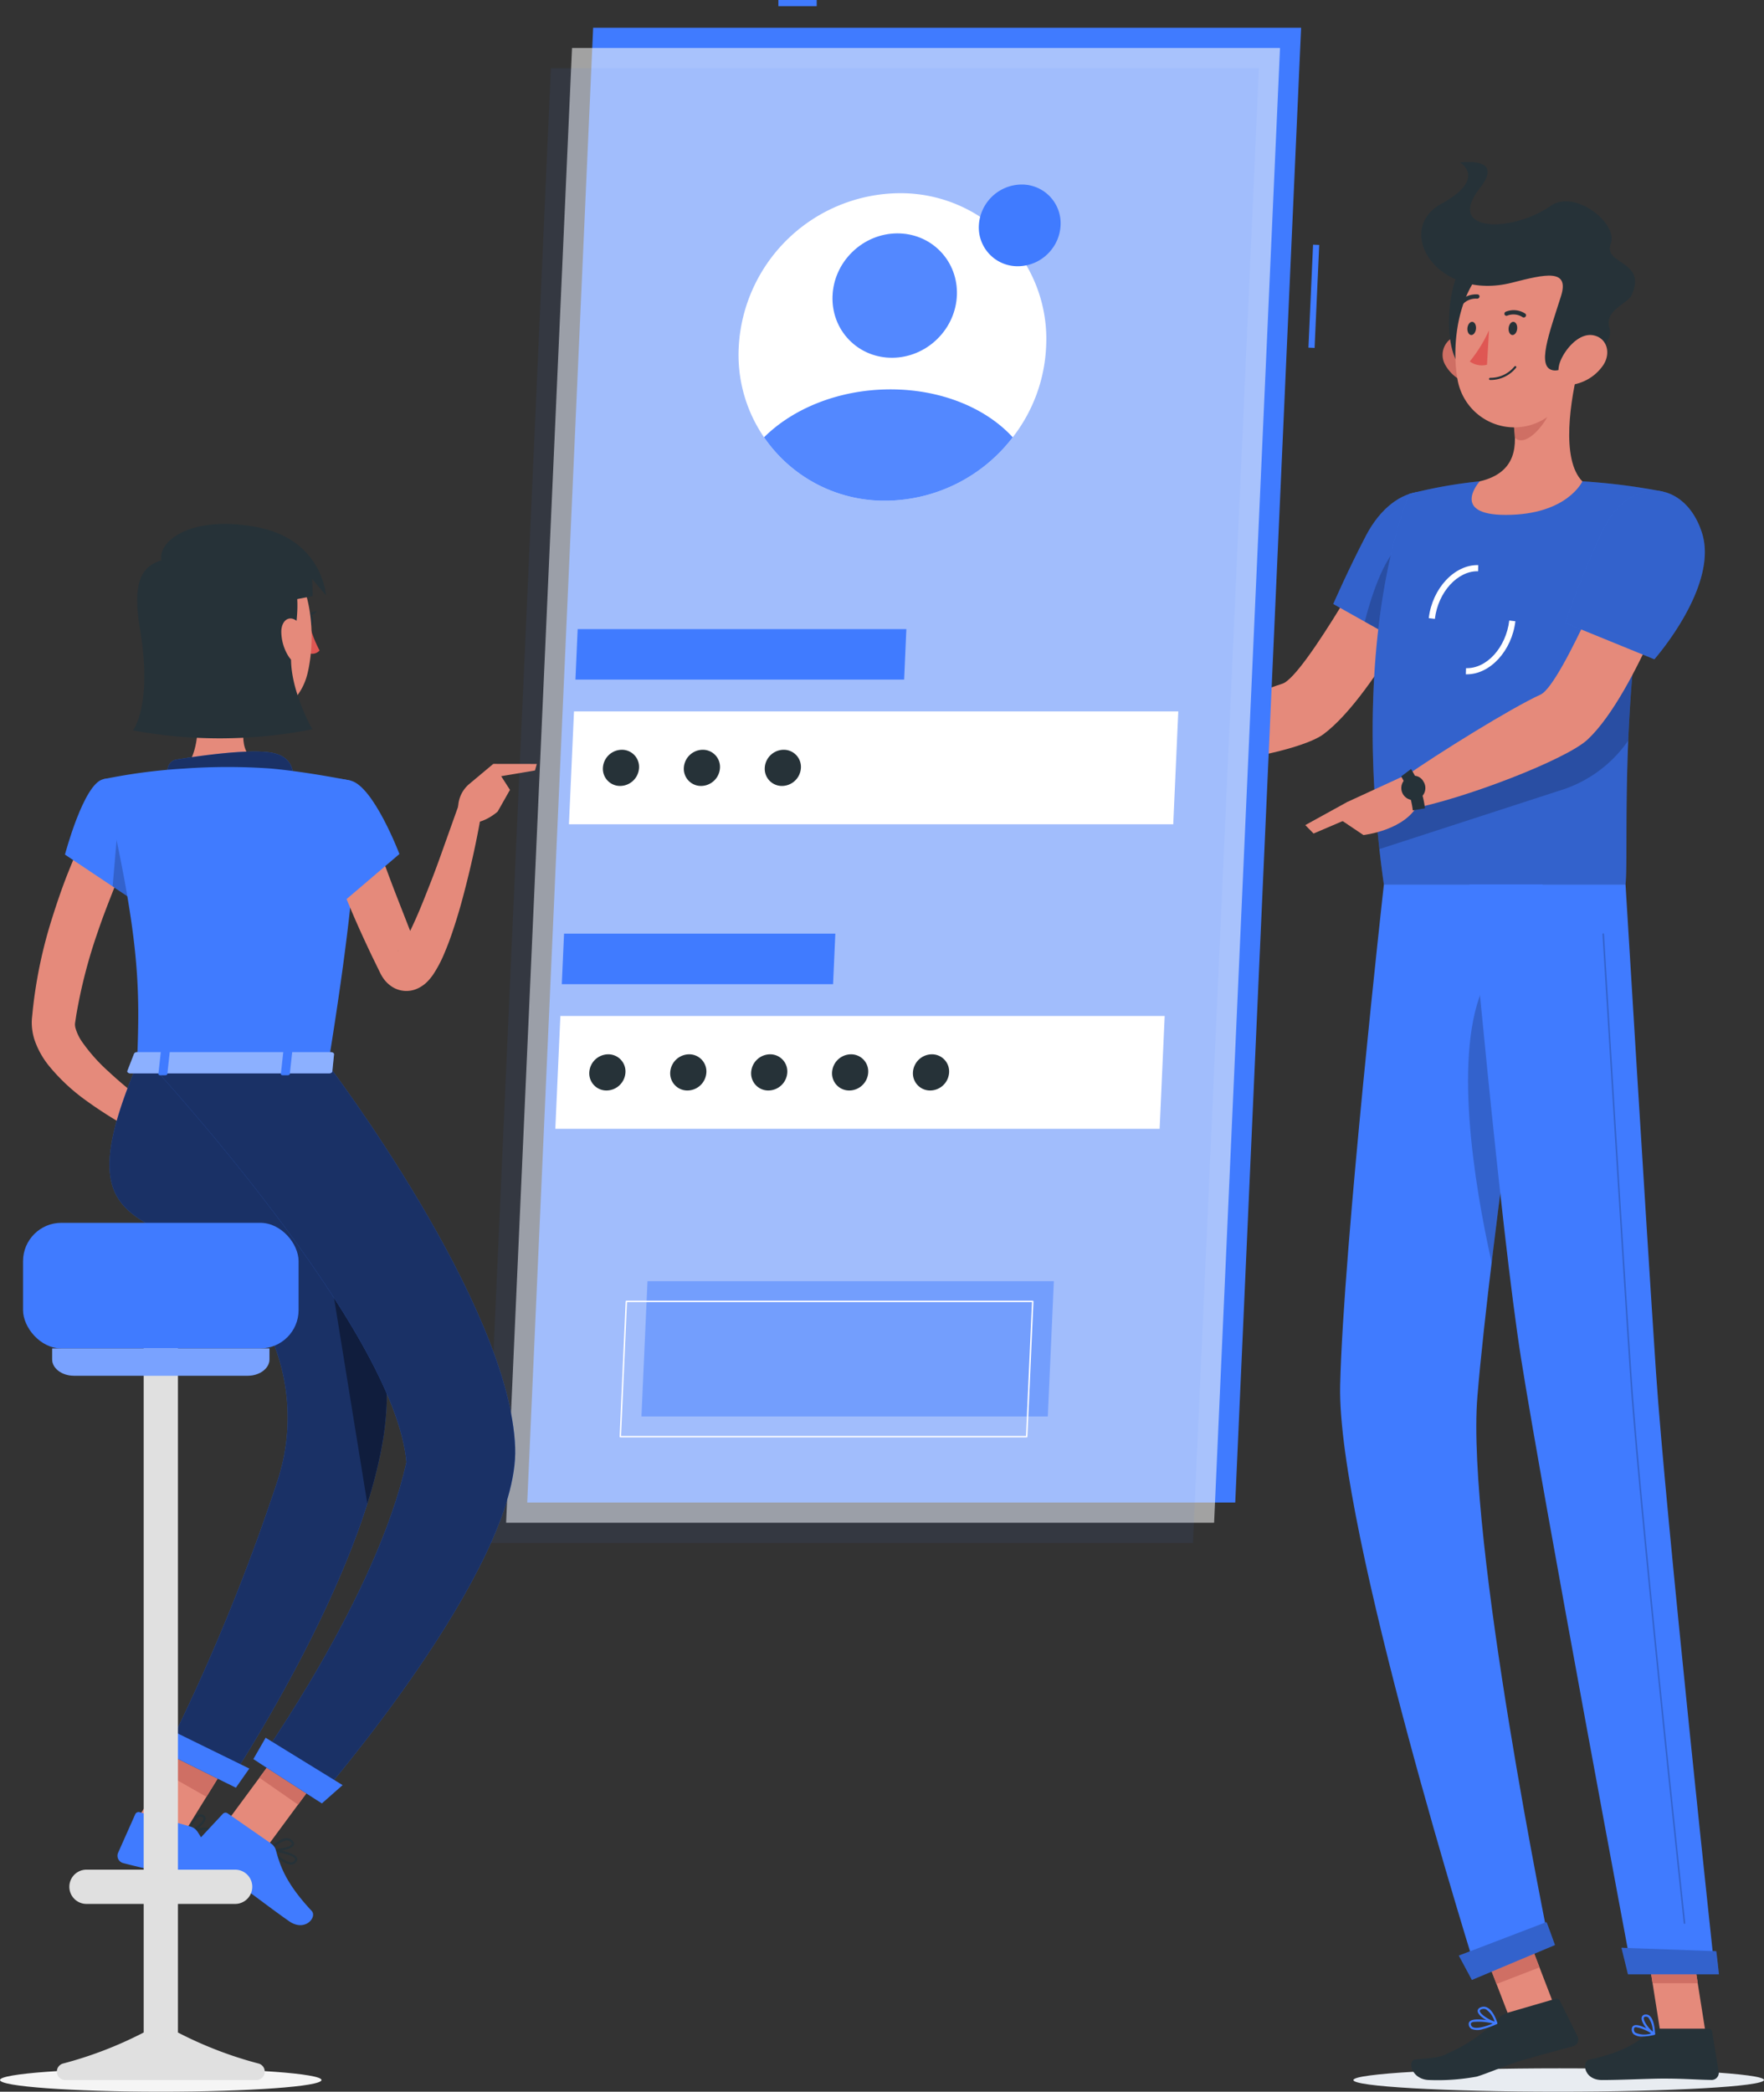 <svg xmlns="http://www.w3.org/2000/svg" width="238.364" height="282.565" viewBox="0 0 238.364 282.565">
  <rect x="0" y="0" width="238.364" height="282.565" fill="#333333" stroke="none"/>
  <defs>
    <style>
      .cls-1 {
        fill: #e58a7b;
      }

      .cls-10, .cls-11, .cls-2 {
        fill: #407bff;
      }

      .cls-3 {
        opacity: 0.2;
      }

      .cls-4 {
        fill: #e8ecf1;
      }

      .cls-16, .cls-4 {
        mix-blend-mode: multiply;
        isolation: isolate;
      }

      .cls-5 {
        fill: #263238;
      }

      .cls-6 {
        fill: #cf6f64;
      }

      .cls-12, .cls-15, .cls-18, .cls-7 {
        fill: #fff;
      }

      .cls-8 {
        fill: #df5753;
      }

      .cls-9 {
        fill: #fafafa;
        opacity: 0.56;
      }

      .cls-10 {
        opacity: 0.07;
      }

      .cls-11 {
        opacity: 0.47;
      }

      .cls-12 {
        opacity: 0.1;
      }

      .cls-13 {
        opacity: 0.6;
      }

      .cls-14, .cls-15 {
        opacity: 0.4;
      }

      .cls-16 {
        fill: #f5f5f5;
      }

      .cls-17 {
        fill: #e0e0e0;
      }

      .cls-18 {
        opacity: 0.3;
      }
    </style>
  </defs>
  <g id="Grupo_24" data-name="Grupo 24" transform="translate(-108.755 -70.57)">
    <g id="Character_2" data-name="Character 2" transform="translate(253.409 92.453)">
      <g id="Grupo_9" data-name="Grupo 9">
        <path id="Trazado_1" data-name="Trazado 1" class="cls-1" d="M339.634,162.671l-8.042-3.261s-10.613,19.355-13.652,20.331c-4.137,1.33-12.691,5.026-17.774,5.719-.685.8-1.815,3.327-1.707,4.248,6.82,2.274,21.8-.745,25.01-3.127C330.779,181.151,339.634,162.671,339.634,162.671Z" transform="translate(-289.306 -109.265)"/>
        <g id="Grupo_5" data-name="Grupo 5" transform="translate(35.505 44.525)">
          <path id="Trazado_2" data-name="Trazado 2" class="cls-2" d="M348.262,156.967c1.5,5.545-6.627,16.683-6.627,16.683l-10.671-5.986s1.99-4.578,4.425-9.242C339.322,150.893,346.554,150.639,348.262,156.967Z" transform="translate(-330.964 -152.479)"/>
          <path id="Trazado_3" data-name="Trazado 3" class="cls-3" d="M348.262,156.967c1.5,5.545-6.627,16.683-6.627,16.683l-10.671-5.986s1.99-4.578,4.425-9.242C339.322,150.893,346.554,150.639,348.262,156.967Z" transform="translate(-330.964 -152.479)"/>
        </g>
        <path id="Trazado_4" data-name="Trazado 4" class="cls-3" d="M336.212,171.694l4.191,2.35.733-12.864C338.7,163.054,336.978,168.695,336.212,171.694Z" transform="translate(-296.452 -109.6)"/>
        <g id="Grupo_6" data-name="Grupo 6" transform="translate(40.833 42.938)">
          <path id="Trazado_5" data-name="Trazado 5" class="cls-2" d="M342.5,152.42s-8.285,18.434-3.455,52.762H371.7c.519-5.012-1.2-29.462,5.022-53.077a83.231,83.231,0,0,0-10.849-1.38,120.025,120.025,0,0,0-13.879,0A63.326,63.326,0,0,0,342.5,152.42Z" transform="translate(-337.536 -150.522)"/>
          <path id="Trazado_6" data-name="Trazado 6" class="cls-3" d="M342.5,152.42s-8.285,18.434-3.455,52.762H371.7c.519-5.012-1.2-29.462,5.022-53.077a83.231,83.231,0,0,0-10.849-1.38,120.025,120.025,0,0,0-13.879,0A63.326,63.326,0,0,0,342.5,152.42Z" transform="translate(-337.536 -150.522)"/>
        </g>
        <path id="Trazado_7" data-name="Trazado 7" class="cls-4" d="M334.323,416.774c-.051.871,12.328,1.576,27.649,1.576s27.782-.705,27.833-1.576-12.328-1.577-27.649-1.577S334.374,415.9,334.323,416.774Z" transform="translate(-296.095 -157.67)"/>
        <rect id="Rectángulo_3" data-name="Rectángulo 3" class="cls-1" width="6.227" height="13.859" transform="translate(54.995 239.459) rotate(-21.073)"/>
        <path id="Trazado_8" data-name="Trazado 8" class="cls-1" d="M391.1,406.155H385l-2.239-14.136h6.1Z" transform="translate(-305.261 -153.284)"/>
        <path id="Trazado_9" data-name="Trazado 9" class="cls-5" d="M382.748,408.582h6.858a.5.5,0,0,1,.5.417l.887,5.426a.958.958,0,0,1-.957,1.086c-2.392-.041-3.547-.182-6.563-.182-1.855,0-5.689.193-8.251.193-2.506,0-2.748-2.534-1.686-2.763,4.764-1.029,6.619-2.448,8.2-3.8A1.564,1.564,0,0,1,382.748,408.582Z" transform="translate(-303.402 -156.418)"/>
        <path id="Trazado_10" data-name="Trazado 10" class="cls-5" d="M356.943,405.5l6.5-1.891a.505.505,0,0,1,.6.253l2.41,4.861a.932.932,0,0,1-.61,1.29c-2.355.643-3.939,1.045-6.887,1.9-2.037.592-4.11,1.557-6.123,2.2a29.227,29.227,0,0,1-6.362.463c-2.506,0-3.065-2.643-1.991-2.763,2.719-.306,3.083-.164,4.584-.916a20.961,20.961,0,0,0,6.548-4.525A3.056,3.056,0,0,1,356.943,405.5Z" transform="translate(-297.92 -155.473)"/>
        <path id="Trazado_11" data-name="Trazado 11" class="cls-1" d="M299.62,190.809l-6.717-2.826-2.766,7.442a27.684,27.684,0,0,0,8.3,0Z" transform="translate(-287.733 -114.672)"/>
        <path id="Trazado_12" data-name="Trazado 12" class="cls-1" d="M287.349,187.758l-.177,4.951,2.4,2.673,2.765-7.441Z" transform="translate(-287.172 -114.63)"/>
        <g id="Grupo_7" data-name="Grupo 7" transform="translate(54.994 237.223)">
          <rect id="Rectángulo_4" data-name="Rectángulo 4" class="cls-6" width="6.229" height="7.143" transform="translate(0 2.243) rotate(-21.105)"/>
          <path id="Trazado_13" data-name="Trazado 13" class="cls-6" d="M388.866,392.023h-6.107l1.157,7.286h6.107Z" transform="translate(-360.254 -390.507)"/>
        </g>
        <path id="Trazado_14" data-name="Trazado 14" class="cls-3" d="M338.123,200.813c.117,1.467.259,2.966.434,4.507l24.277-7.881a17.4,17.4,0,0,0,9.34-6.773c.092-2.166.216-4.441.4-6.815.084-1.159.183-2.341.292-3.541.117-1.249.25-2.524.4-3.807Z" transform="translate(-296.814 -112.5)"/>
        <path id="Trazado_15" data-name="Trazado 15" class="cls-7" d="M347.707,171.992l-.827-.1c.482-4.045,3.5-7.243,6.692-7.167l-.024.833C350.794,165.48,348.14,168.364,347.707,171.992Z" transform="translate(-298.471 -110.271)"/>
        <path id="Trazado_16" data-name="Trazado 16" class="cls-7" d="M353.2,181.226l-.137,0,.024-.833c2.788.1,5.408-2.8,5.842-6.433l.826.1C359.276,178.044,356.352,181.226,353.2,181.226Z" transform="translate(-299.64 -112.018)"/>
        <path id="Trazado_17" data-name="Trazado 17" class="cls-1" d="M368.532,131.5c-1.138,4.466-2.491,12.648.459,15.628,0,0-2.06,4.53-10.358,4.53-7.582,0-3.521-4.53-3.521-4.53,5.049-1.189,5.138-4.883,4.474-8.353Z" transform="translate(-299.823 -103.983)"/>
        <path id="Trazado_18" data-name="Trazado 18" class="cls-6" d="M366.183,135.158l-5.3,4.3a13.988,13.988,0,0,1,.284,2.464c1.548,1.541,4.654-2.363,4.972-4.355A6.673,6.673,0,0,0,366.183,135.158Z" transform="translate(-301.122 -104.676)"/>
        <path id="Trazado_19" data-name="Trazado 19" class="cls-6" d="M349.578,130.475a5.32,5.32,0,0,0,3.439,2.543c1.947.434,2.925-1.357,2.388-3.16-.483-1.622-2.078-3.8-4.034-3.429A2.7,2.7,0,0,0,349.578,130.475Z" transform="translate(-298.912 -103.016)"/>
        <path id="Trazado_20" data-name="Trazado 20" class="cls-5" d="M352.987,113.743c-3.032,1.39-4.1,13.436-.289,15.216S358.731,111.112,352.987,113.743Z" transform="translate(-299.109 -100.577)"/>
        <path id="Trazado_21" data-name="Trazado 21" class="cls-1" d="M368.944,121.135c-.726,6.047-.845,9.605-4.081,12.709a7.794,7.794,0,0,1-13.258-4.136c-.98-5.433.372-14.409,6.432-16.815A7.81,7.81,0,0,1,368.944,121.135Z" transform="translate(-299.31 -100.342)"/>
        <path id="Trazado_22" data-name="Trazado 22" class="cls-5" d="M357.908,113.861c4.485-1.147,7.786-1.929,6.608,1.815-1.57,4.988-3.451,9.82-.927,10.045,1.536.137,8.347-2.753,7.482-5.675-.753-2.546,2.413-3.233,3-4.531,2.1-4.675-3.9-4.068-2.835-6.9,1.041-2.754-4.839-7.41-8.1-5.135-5.274,3.682-14.338,3.629-9.573-2.41,3.413-4.325-2.676-3.437-2.676-3.437s3.678,2.182-2.513,5.555C341.81,106.766,347.817,116.442,357.908,113.861Z" transform="translate(-298.234 -97.561)"/>
        <path id="Trazado_23" data-name="Trazado 23" class="cls-1" d="M374.537,130.475a6.227,6.227,0,0,1-3.738,2.543c-2,.434-2.766-1.357-2.017-3.16.673-1.622,2.524-3.8,4.436-3.429C375.1,126.8,375.61,128.886,374.537,130.475Z" transform="translate(-302.562 -103.016)"/>
        <path id="Trazado_24" data-name="Trazado 24" class="cls-2" d="M338.02,217.94s-5.481,49.049-5.908,67.664c-.444,19.363,18.573,79.774,18.573,79.774l9.738-4.089s-11.339-55.191-9.763-74.207c1.716-20.731,8.822-69.142,8.822-69.142Z" transform="translate(-295.675 -120.341)"/>
        <path id="Trazado_25" data-name="Trazado 25" class="cls-3" d="M355.675,234.092c-4.366,9.065-1.425,26.986.941,37.609.9-7.5,1.966-15.639,2.983-23.17C359.5,236.95,358.6,228.011,355.675,234.092Z" transform="translate(-299.711 -123.026)"/>
        <path id="Trazado_26" data-name="Trazado 26" class="cls-2" d="M363.727,390.826c.045-.019,1.155,3.1,1.155,3.1l-11.224,4.714-1.768-3.288Z" transform="translate(-299.419 -153.058)"/>
        <path id="Trazado_27" data-name="Trazado 27" class="cls-2" d="M353.686,217.94s4.192,46.65,6.971,64.126c3.043,19.138,15,82.889,15,82.889h11.18s-6.7-62.206-7.964-81.154c-1.373-20.566-4.115-65.862-4.115-65.862Z" transform="translate(-299.759 -120.341)"/>
        <path id="Trazado_28" data-name="Trazado 28" class="cls-2" d="M391.794,395.568c.048,0,.374,3.125.374,3.125H379.879L379,395.106Z" transform="translate(-304.55 -153.868)"/>
        <path id="Trazado_29" data-name="Trazado 29" class="cls-3" d="M386.911,359.891a.1.1,0,0,1-.1-.092c-.061-.565-6.1-56.727-7.239-73.751-1.233-18.475-3.713-59.439-3.738-59.85a.1.1,0,0,1,.1-.11h.007a.1.1,0,0,1,.1.1c.024.411,2.5,41.375,3.738,59.848,1.136,17.021,7.176,73.179,7.238,73.743a.1.1,0,0,1-.092.114Z" transform="translate(-303.949 -121.883)"/>
        <path id="Trazado_30" data-name="Trazado 30" class="cls-5" d="M361.352,125.085c-.029.492-.313.891-.635.891s-.559-.4-.53-.891.313-.892.635-.892S361.381,124.593,361.352,125.085Z" transform="translate(-300.989 -102.601)"/>
        <path id="Trazado_31" data-name="Trazado 31" class="cls-5" d="M354.487,125.085c-.029.492-.313.891-.635.891s-.559-.4-.531-.891.314-.892.636-.892S354.516,124.593,354.487,125.085Z" transform="translate(-299.69 -102.601)"/>
        <path id="Trazado_32" data-name="Trazado 32" class="cls-8" d="M356.317,125.6a18.993,18.993,0,0,1-2.6,4.211,2.771,2.771,0,0,0,2.326.441Z" transform="translate(-299.765 -102.866)"/>
        <path id="Trazado_33" data-name="Trazado 33" class="cls-5" d="M357.067,133.442a.135.135,0,0,1-.136-.144.156.156,0,0,1,.153-.145,4.17,4.17,0,0,0,3.269-1.525.149.149,0,0,1,.2-.041.14.14,0,0,1,.03.2A4.419,4.419,0,0,1,357.067,133.442Z" transform="translate(-300.373 -103.996)"/>
        <path id="Trazado_34" data-name="Trazado 34" class="cls-5" d="M362.21,123.22a.287.287,0,0,1-.255-.022,2.283,2.283,0,0,0-2.065-.216.278.278,0,0,1-.378-.135.3.3,0,0,1,.158-.386,2.847,2.847,0,0,1,2.614.242.281.281,0,0,1,.074.4A.318.318,0,0,1,362.21,123.22Z" transform="translate(-300.857 -102.233)"/>
        <path id="Trazado_35" data-name="Trazado 35" class="cls-5" d="M352.06,121.1a.259.259,0,0,1-.11-.062.287.287,0,0,1,0-.408,3.015,3.015,0,0,1,2.5-1.005.269.269,0,0,1,.224.329.309.309,0,0,1-.341.243h0a2.412,2.412,0,0,0-1.972.817A.3.3,0,0,1,352.06,121.1Z" transform="translate(-299.414 -101.734)"/>
        <path id="Trazado_36" data-name="Trazado 36" class="cls-1" d="M380.85,161.793l-8.434-2.245s-8.271,20.356-11.191,21.685c-3.975,1.809-14.041,8.065-18.318,11.081-.238,1.009-.051,3.7.487,4.429,7.273-1.322,21.266-6.7,24.184-9.435C374.232,181.075,380.85,161.793,380.85,161.793Z" transform="translate(-297.7 -109.291)"/>
        <path id="Trazado_37" data-name="Trazado 37" class="cls-2" d="M382.139,409.536a1.776,1.776,0,0,1-1.157-.311.826.826,0,0,1-.254-.765.493.493,0,0,1,.272-.409c.688-.345,2.593.863,2.808,1a.14.14,0,0,1,.058.147.157.157,0,0,1-.116.117A7.383,7.383,0,0,1,382.139,409.536Zm-.833-1.263a.423.423,0,0,0-.19.036.187.187,0,0,0-.1.169.559.559,0,0,0,.165.525,2.9,2.9,0,0,0,2.161.109A5.5,5.5,0,0,0,381.307,408.273Z" transform="translate(-304.875 -156.306)"/>
        <path id="Trazado_38" data-name="Trazado 38" class="cls-2" d="M384.025,408.987a.144.144,0,0,1-.068-.017c-.612-.343-1.755-1.681-1.585-2.362a.507.507,0,0,1,.482-.379.755.755,0,0,1,.6.186c.675.58.717,2.341.719,2.416a.154.154,0,0,1-.074.132A.149.149,0,0,1,384.025,408.987Zm-1.086-2.474c-.022,0-.044,0-.066,0-.189.023-.211.109-.22.146-.1.4.619,1.413,1.219,1.89a3.3,3.3,0,0,0-.608-1.913A.482.482,0,0,0,382.939,406.512Z" transform="translate(-305.184 -155.972)"/>
        <path id="Trazado_39" data-name="Trazado 39" class="cls-2" d="M355.467,408.349a2.31,2.31,0,0,1-1.529-.01.753.753,0,0,1-.395-.619.483.483,0,0,1,.165-.43c.653-.581,3.3.044,3.6.117a.134.134,0,0,1,.1.126.157.157,0,0,1-.091.146A11.041,11.041,0,0,1,355.467,408.349Zm-1.318-.963a.608.608,0,0,0-.256.116.183.183,0,0,0-.062.172.493.493,0,0,0,.257.41c.431.234,1.43.049,2.717-.49A7.853,7.853,0,0,0,354.149,407.385Z" transform="translate(-299.731 -156.127)"/>
        <path id="Trazado_40" data-name="Trazado 40" class="cls-2" d="M357.573,407.287a.154.154,0,0,1-.061,0c-.786-.145-2.464-1.078-2.479-1.776,0-.163.073-.387.457-.521a1.035,1.035,0,0,1,.835.049c.88.435,1.341,1.991,1.36,2.058a.151.151,0,0,1-.035.142A.155.155,0,0,1,357.573,407.287Zm-1.917-2.048-.084.025c-.251.088-.25.191-.249.225.01.418,1.176,1.189,2,1.448a3.13,3.13,0,0,0-1.135-1.635A.755.755,0,0,0,355.656,405.239Z" transform="translate(-300.014 -155.726)"/>
        <path id="Trazado_41" data-name="Trazado 41" class="cls-1" d="M341.576,199.373l-8.455,3.892-.981,2.385,3.125,2.1s5.831-.635,7.492-4.381Z" transform="translate(-295.682 -116.828)"/>
        <path id="Trazado_42" data-name="Trazado 42" class="cls-5" d="M343.855,204.292a11.666,11.666,0,0,0-1.571-4.588l1.333-1a12.86,12.86,0,0,1,1.882,5.311Z" transform="translate(-297.601 -116.701)"/>
        <path id="Trazado_43" data-name="Trazado 43" class="cls-5" d="M345.288,200.612a1.625,1.625,0,1,1-1.977-.63A1.48,1.48,0,0,1,345.288,200.612Z" transform="translate(-297.594 -116.917)"/>
        <path id="Trazado_44" data-name="Trazado 44" class="cls-1" d="M326.3,207.315l1.123,1.137,7.586-3.245-3-1.035Z" transform="translate(-294.577 -117.736)"/>
        <path id="Trazado_45" data-name="Trazado 45" class="cls-3" d="M363.727,390.826c.045-.019,1.155,3.1,1.155,3.1l-11.224,4.714-1.768-3.288Z" transform="translate(-299.419 -153.058)"/>
        <path id="Trazado_46" data-name="Trazado 46" class="cls-3" d="M391.794,395.568c.048,0,.374,3.125.374,3.125H379.879L379,395.106Z" transform="translate(-304.55 -153.868)"/>
        <g id="Grupo_8" data-name="Grupo 8" transform="translate(66.857 44.398)">
          <path id="Trazado_47" data-name="Trazado 47" class="cls-2" d="M388.125,158.093c2.231,7.188-6.453,17.01-6.453,17.01l-12.038-4.913a123.487,123.487,0,0,1,4.924-12.221C378.226,150.015,385.874,150.837,388.125,158.093Z" transform="translate(-369.634 -152.322)"/>
          <path id="Trazado_48" data-name="Trazado 48" class="cls-3" d="M388.125,158.093c2.231,7.188-6.453,17.01-6.453,17.01l-12.038-4.913a123.487,123.487,0,0,1,4.924-12.221C378.226,150.015,385.874,150.837,388.125,158.093Z" transform="translate(-369.634 -152.322)"/>
        </g>
      </g>
    </g>
    <g id="Screen" transform="translate(174.288 70.57)">
      <g id="Grupo_11" data-name="Grupo 11">
        <rect id="Rectángulo_5" data-name="Rectángulo 5" class="cls-2" width="5.179" height="0.833" transform="translate(39.648)"/>
        <rect id="Rectángulo_6" data-name="Rectángulo 6" class="cls-2" width="13.926" height="0.832" transform="translate(111.272 46.962) rotate(-87.421)"/>
        <path id="Trazado_49" data-name="Trazado 49" class="cls-2" d="M301.2,75.194H205.535l-8.906,199.22H292.3Z" transform="translate(-190.918 -71.445)"/>
        <path id="Trazado_50" data-name="Trazado 50" class="cls-9" d="M297.682,78.566H202.013l-8.906,199.22h95.669Z" transform="translate(-190.251 -72.083)"/>
        <path id="Trazado_51" data-name="Trazado 51" class="cls-10" d="M294.159,81.937H198.49l-8.906,199.22h95.669Z" transform="translate(-189.584 -72.721)"/>
        <path id="Trazado_52" data-name="Trazado 52" class="cls-7" d="M285.918,189.106H204.26l-.682,15.248h81.658Z" transform="translate(-192.232 -93.001)"/>
        <path id="Trazado_53" data-name="Trazado 53" class="cls-2" d="M249.376,175.39H204.961l-.3,6.822h44.416Z" transform="translate(-192.436 -90.406)"/>
        <path id="Trazado_54" data-name="Trazado 54" class="cls-7" d="M283.649,239.849H201.991l-.682,15.247h81.658Z" transform="translate(-191.803 -102.604)"/>
        <path id="Trazado_55" data-name="Trazado 55" class="cls-11" d="M271.391,284.036H216.479l-.817,18.274h54.912Z" transform="translate(-194.519 -110.966)"/>
        <path id="Trazado_56" data-name="Trazado 56" class="cls-7" d="M267.029,305.756H212.117a.1.1,0,0,1-.07-.031.094.094,0,0,1-.026-.071l.817-18.274a.1.1,0,0,1,.1-.093h54.911a.1.1,0,0,1,.07.031.092.092,0,0,1,.027.071l-.817,18.274A.1.1,0,0,1,267.029,305.756Zm-54.811-.194h54.718l.808-18.081H213.025Z" transform="translate(-193.83 -111.581)"/>
        <path id="Trazado_57" data-name="Trazado 57" class="cls-2" d="M239.35,226.134H202.692l-.305,6.822h36.658Z" transform="translate(-192.007 -100.008)"/>
        <path id="Trazado_58" data-name="Trazado 58" class="cls-7" d="M273.407,123.531a21.465,21.465,0,0,1-4.512,12.205,21.807,21.807,0,0,1-17.187,8.565,19.7,19.7,0,0,1-19.834-20.77,21.929,21.929,0,0,1,21.69-20.771A19.689,19.689,0,0,1,273.407,123.531Z" transform="translate(-197.583 -76.661)"/>
        <path id="Trazado_59" data-name="Trazado 59" class="cls-2" d="M282.938,106.835a5.705,5.705,0,0,1-1.2,3.243,5.8,5.8,0,0,1-4.567,2.276,5.235,5.235,0,0,1-5.271-5.519,5.827,5.827,0,0,1,5.764-5.519A5.231,5.231,0,0,1,282.938,106.835Z" transform="translate(-205.161 -76.388)"/>
        <path id="Trazado_60" data-name="Trazado 60" class="cls-5" d="M214.124,197.939a2.58,2.58,0,0,1-2.552,2.443,2.316,2.316,0,0,1-2.334-2.443,2.58,2.58,0,0,1,2.552-2.443A2.315,2.315,0,0,1,214.124,197.939Z" transform="translate(-193.303 -94.21)"/>
        <path id="Trazado_61" data-name="Trazado 61" class="cls-5" d="M227.611,197.939a2.579,2.579,0,0,1-2.552,2.443,2.315,2.315,0,0,1-2.333-2.443,2.579,2.579,0,0,1,2.552-2.443A2.315,2.315,0,0,1,227.611,197.939Z" transform="translate(-195.855 -94.21)"/>
        <path id="Trazado_62" data-name="Trazado 62" class="cls-5" d="M241.1,197.939a2.58,2.58,0,0,1-2.552,2.443,2.315,2.315,0,0,1-2.334-2.443,2.58,2.58,0,0,1,2.552-2.443A2.316,2.316,0,0,1,241.1,197.939Z" transform="translate(-198.408 -94.21)"/>
        <path id="Trazado_63" data-name="Trazado 63" class="cls-5" d="M211.856,248.682a2.58,2.58,0,0,1-2.552,2.444,2.316,2.316,0,0,1-2.334-2.444,2.58,2.58,0,0,1,2.552-2.443A2.316,2.316,0,0,1,211.856,248.682Z" transform="translate(-192.874 -103.813)"/>
        <path id="Trazado_64" data-name="Trazado 64" class="cls-5" d="M225.343,248.682a2.58,2.58,0,0,1-2.552,2.444,2.317,2.317,0,0,1-2.334-2.444,2.58,2.58,0,0,1,2.552-2.443A2.316,2.316,0,0,1,225.343,248.682Z" transform="translate(-195.426 -103.813)"/>
        <path id="Trazado_65" data-name="Trazado 65" class="cls-5" d="M238.83,248.682a2.58,2.58,0,0,1-2.552,2.444,2.317,2.317,0,0,1-2.334-2.444,2.58,2.58,0,0,1,2.553-2.443A2.315,2.315,0,0,1,238.83,248.682Z" transform="translate(-197.978 -103.813)"/>
        <path id="Trazado_66" data-name="Trazado 66" class="cls-5" d="M252.318,248.682a2.58,2.58,0,0,1-2.553,2.444,2.315,2.315,0,0,1-2.333-2.444,2.58,2.58,0,0,1,2.552-2.443A2.316,2.316,0,0,1,252.318,248.682Z" transform="translate(-200.531 -103.813)"/>
        <path id="Trazado_67" data-name="Trazado 67" class="cls-5" d="M265.8,248.682a2.58,2.58,0,0,1-2.552,2.444,2.316,2.316,0,0,1-2.334-2.444,2.58,2.58,0,0,1,2.552-2.443A2.316,2.316,0,0,1,265.8,248.682Z" transform="translate(-203.083 -103.813)"/>
        <g id="Grupo_10" data-name="Grupo 10" transform="translate(37.711 28.048)">
          <ellipse id="Elipse_8" data-name="Elipse 8" class="cls-2" cx="8.59" cy="8.215" rx="8.59" ry="8.215" transform="matrix(0.715, -0.699, 0.699, 0.715, 5.771, 12.011)"/>
          <path id="Trazado_68" data-name="Trazado 68" class="cls-2" d="M269.7,141.922a21.807,21.807,0,0,1-17.187,8.565,19.7,19.7,0,0,1-16.414-8.565c3.942-3.924,10.179-6.473,17.086-6.473S266.108,138,269.7,141.922Z" transform="translate(-236.097 -110.895)"/>
          <ellipse id="Elipse_9" data-name="Elipse 9" class="cls-12" cx="8.59" cy="8.215" rx="8.59" ry="8.215" transform="matrix(0.715, -0.699, 0.699, 0.715, 5.771, 12.011)"/>
          <path id="Trazado_69" data-name="Trazado 69" class="cls-12" d="M269.7,141.922a21.807,21.807,0,0,1-17.187,8.565,19.7,19.7,0,0,1-16.414-8.565c3.942-3.924,10.179-6.473,17.086-6.473S266.108,138,269.7,141.922Z" transform="translate(-236.097 -110.895)"/>
        </g>
      </g>
    </g>
    <g id="Character_1" data-name="Character 1" transform="translate(108.755 141.344)">
      <g id="Grupo_23" data-name="Grupo 23" transform="translate(0 0)">
        <g id="Grupo_18" data-name="Grupo 18" transform="translate(4.299)">
          <path id="Trazado_70" data-name="Trazado 70" class="cls-1" d="M127.313,211.772c-.768,1.684-1.575,3.537-2.286,5.344-.715,1.824-1.429,3.651-2.05,5.5a69.533,69.533,0,0,0-2.9,11.189L119.895,235a1.821,1.821,0,0,0,.059.6,6.216,6.216,0,0,0,.891,1.88,23.6,23.6,0,0,0,3.6,4.038,54.984,54.984,0,0,0,4.475,3.742c1.556,1.2,3.2,2.368,4.8,3.465l-1.51,2.846a57.515,57.515,0,0,1-10.93-6.234,26.121,26.121,0,0,1-4.9-4.6,11.513,11.513,0,0,1-1.939-3.464,7.756,7.756,0,0,1-.391-2.388c0-.2.016-.482.03-.616l.04-.4.081-.805a63.093,63.093,0,0,1,2.647-12.435c.632-2,1.308-3.982,2.078-5.926.786-1.956,1.562-3.834,2.546-5.8Z" transform="translate(-114.058 -167.521)"/>
          <path id="Trazado_71" data-name="Trazado 71" class="cls-1" d="M136.561,256.754l5.729-2.907-1.48,6.3s-3.934,1.1-5.763-.811Z" transform="translate(-118.03 -176.027)"/>
          <path id="Trazado_72" data-name="Trazado 72" class="cls-1" d="M148.881,254.881l-1.524,5.2-5.2.059,1.48-6.3Z" transform="translate(-119.375 -176.027)"/>
          <path id="Trazado_73" data-name="Trazado 73" class="cls-8" d="M160.432,175a16.172,16.172,0,0,0,1.285,3.206,1.314,1.314,0,0,1-1.285.412Z" transform="translate(-122.834 -161.107)"/>
          <ellipse id="Elipse_10" data-name="Elipse 10" class="cls-5" cx="0.607" cy="0.929" rx="0.607" ry="0.929" transform="translate(36.822 12.084)"/>
          <path id="Trazado_74" data-name="Trazado 74" class="cls-5" d="M160.04,172.72l1.232-.355S160.64,173.327,160.04,172.72Z" transform="translate(-122.76 -160.608)"/>
          <path id="Trazado_75" data-name="Trazado 75" class="cls-1" d="M140.626,182.336c.739,3.774,1.478,10.69-1.163,13.208,0,0,1.032,3.829,8.045,3.829,7.712,0,3.686-3.828,3.686-3.828-4.209-1.005-4.1-4.128-3.367-7.061Z" transform="translate(-118.866 -162.495)"/>
          <path id="Trazado_76" data-name="Trazado 76" class="cls-1" d="M138.369,169.582c.387,6.3.416,8.976,3.6,12.21,4.787,4.865,12.441,3.011,13.945-3.278,1.353-5.662.493-15.015-5.675-17.522A8.61,8.61,0,0,0,138.369,169.582Z" transform="translate(-118.655 -158.33)"/>
          <path id="Trazado_77" data-name="Trazado 77" class="cls-5" d="M137.583,162.879c-3.16,1.152-7.375.3-5.721,10.048,1.751,10.326-.945,13.723-.945,13.723a64.365,64.365,0,0,0,24.235-.152s-3.738-6.537-2.689-11.306c1.338-6.083.278-8.331.278-8.331S142.026,161.259,137.583,162.879Z" transform="translate(-117.249 -158.757)"/>
          <path id="Trazado_78" data-name="Trazado 78" class="cls-1" d="M155.64,175.381a6.355,6.355,0,0,0,.992,3.38c.855,1.314,1.868.779,2.121-.585.229-1.227.059-3.391-1.035-4.229C156.642,173.12,155.655,173.954,155.64,175.381Z" transform="translate(-121.927 -160.845)"/>
          <path id="Trazado_79" data-name="Trazado 79" class="cls-5" d="M135.726,163.089c-.912-2.55,3.421-6.472,12.58-4.841s9.562,9.25,9.562,9.25l-1.853-2.2.083,2.316-9.413,1.81Z" transform="translate(-118.136 -157.863)"/>
          <g id="Grupo_12" data-name="Grupo 12" transform="translate(18.348 30.746)">
            <path id="Trazado_80" data-name="Trazado 80" class="cls-2" d="M136.708,198.518h0a1.427,1.427,0,0,1,1.176-1.641c2.852-.471,9.335-1.425,12.6-.973,2.424.336,3.065,1.751,3.168,2.909a1.43,1.43,0,0,1-1.5,1.543l-14.1-.636A1.432,1.432,0,0,1,136.708,198.518Z" transform="translate(-136.689 -195.786)"/>
            <path id="Trazado_81" data-name="Trazado 81" class="cls-13" d="M136.708,198.518h0a1.427,1.427,0,0,1,1.176-1.641c2.852-.471,9.335-1.425,12.6-.973,2.424.336,3.065,1.751,3.168,2.909a1.43,1.43,0,0,1-1.5,1.543l-14.1-.636A1.432,1.432,0,0,1,136.708,198.518Z" transform="translate(-136.689 -195.786)"/>
          </g>
          <path id="Trazado_82" data-name="Trazado 82" class="cls-1" d="M146.76,371.094l5.225,3.628,8.749-11.858-5.225-3.627Z" transform="translate(-120.247 -195.971)"/>
          <path id="Trazado_83" data-name="Trazado 83" class="cls-1" d="M131.715,370.639l5.527,3.148,7.744-12.541-5.527-3.148Z" transform="translate(-117.399 -195.755)"/>
          <g id="Grupo_13" data-name="Grupo 13" transform="translate(18.062 162.345)">
            <path id="Trazado_84" data-name="Trazado 84" class="cls-6" d="M161.72,362.866l-4.509,6.113-5.227-3.629,4.509-6.113Z" transform="translate(-139.297 -358.316)"/>
            <path id="Trazado_85" data-name="Trazado 85" class="cls-6" d="M140.33,358.1l5.53,3.149-3.994,6.463-5.53-3.149Z" transform="translate(-136.336 -358.101)"/>
          </g>
          <g id="Grupo_14" data-name="Grupo 14" transform="translate(10.501 73.07)">
            <path id="Trazado_86" data-name="Trazado 86" class="cls-2" d="M147.431,247.988s20.415,25.73,16.585,50.334c-3.093,19.873-21.008,46.783-21.008,46.783l-8.425-4.187a275.193,275.193,0,0,0,15.163-36.842,27.233,27.233,0,0,0-3.266-23.591c-10.341-15.1-26.909-6.118-15.764-32.5Z" transform="translate(-127.01 -247.988)"/>
            <path id="Trazado_87" data-name="Trazado 87" class="cls-13" d="M147.431,247.988s20.415,25.73,16.585,50.334c-3.093,19.873-21.008,46.783-21.008,46.783l-8.425-4.187a275.193,275.193,0,0,0,15.163-36.842,27.233,27.233,0,0,0-3.266-23.591c-10.341-15.1-26.909-6.118-15.764-32.5Z" transform="translate(-127.01 -247.988)"/>
          </g>
          <path id="Trazado_88" data-name="Trazado 88" class="cls-14" d="M163.857,267.692l-2.966-2.949c0,.233,5.748,35.717,7.365,45.69a60.8,60.8,0,0,0,2.174-8.94C172.3,289.445,168.364,277.123,163.857,267.692Z" transform="translate(-122.921 -178.089)"/>
          <g id="Grupo_15" data-name="Grupo 15" transform="translate(16.127 73.07)">
            <path id="Trazado_89" data-name="Trazado 89" class="cls-2" d="M157.862,247.988s24.582,32.333,25.273,51.723c.579,16.247-26.776,47.628-26.776,47.628l-7.941-5.137s16-22.311,20.023-40.547c-1.536-18.052-34.491-53.667-34.491-53.667Z" transform="translate(-133.949 -247.988)"/>
            <path id="Trazado_90" data-name="Trazado 90" class="cls-13" d="M157.862,247.988s24.582,32.333,25.273,51.723c.579,16.247-26.776,47.628-26.776,47.628l-7.941-5.137s16-22.311,20.023-40.547c-1.536-18.052-34.491-53.667-34.491-53.667Z" transform="translate(-133.949 -247.988)"/>
          </g>
          <path id="Trazado_91" data-name="Trazado 91" class="cls-2" d="M124.731,200.384c-2.633.621-5.148,10.177-5.148,10.177l10.266,6.853s3.421-7.553,2.227-10.862C130.832,203.107,128.055,199.6,124.731,200.384Z" transform="translate(-115.104 -165.889)"/>
          <path id="Trazado_92" data-name="Trazado 92" class="cls-3" d="M128.244,207.994l-.717,8.326,3.822,2.558a34.207,34.207,0,0,0,2.324-7.406Z" transform="translate(-116.607 -167.35)"/>
          <path id="Trazado_93" data-name="Trazado 93" class="cls-2" d="M159.385,200.207s3.031,1.068-3.04,38.39H130.512c.434-10.514.446-17-4.579-38.574a76.3,76.3,0,0,1,10.97-1.446,82.243,82.243,0,0,1,11.731,0C153.672,199.038,159.385,200.207,159.385,200.207Z" transform="translate(-116.305 -165.528)"/>
          <path id="Trazado_94" data-name="Trazado 94" class="cls-1" d="M168.986,207.337c.585,1.617,1.2,3.366,1.849,5.047q.927,2.558,1.923,5.1l1.988,5.093.5,1.272.252.636.126.318c.022.058.018.053.01.046a1.781,1.781,0,0,0-.568-.506,2.26,2.26,0,0,0-1.059-.309,2.1,2.1,0,0,0-.9.163c-.366.175-.371.25-.363.238a1.051,1.051,0,0,0,.182-.184,11.6,11.6,0,0,0,1.159-1.889c.383-.743.746-1.538,1.107-2.344.717-1.616,1.37-3.3,2.034-4.991s1.275-3.413,1.888-5.136l1.846-5.175,3.124.788c-.619,3.7-1.417,7.326-2.37,10.964-.465,1.823-1,3.631-1.619,5.455-.306.914-.65,1.825-1.043,2.754a16.929,16.929,0,0,1-1.541,2.933,7.2,7.2,0,0,1-.707.875,4.52,4.52,0,0,1-1.477,1.043,3.66,3.66,0,0,1-1.574.294,3.616,3.616,0,0,1-1.712-.516,4.288,4.288,0,0,1-1.474-1.532c-.124-.205-.229-.418-.3-.571l-.154-.315-.307-.629L169.192,225c-.8-1.687-1.585-3.383-2.329-5.1s-1.454-3.447-2.149-5.19c-.666-1.768-1.325-3.481-1.91-5.362Z" transform="translate(-123.282 -166.73)"/>
          <path id="Trazado_95" data-name="Trazado 95" class="cls-2" d="M165.427,200.58c3.105.74,6.594,9.914,6.594,9.914l-9.228,7.864s-5.98-10-4.771-13.307C159.282,201.611,161.371,199.614,165.427,200.58Z" transform="translate(-122.347 -165.901)"/>
          <path id="Trazado_96" data-name="Trazado 96" class="cls-1" d="M186.624,200.557l3.238-2.709,2.253,3.51-1.66,2.931s-2.643,2.419-4.984,1.189h0A4.206,4.206,0,0,1,186.624,200.557Z" transform="translate(-127.505 -165.43)"/>
          <path id="Trazado_97" data-name="Trazado 97" class="cls-1" d="M196.849,197.856l-.242.883-5.131.862-.506-1.753Z" transform="translate(-128.613 -165.43)"/>
          <path id="Trazado_98" data-name="Trazado 98" class="cls-2" d="M160.241,368.983l-9.258-5.989,1.658-2.883,10.4,6.4Z" transform="translate(-121.046 -196.136)"/>
          <path id="Trazado_99" data-name="Trazado 99" class="cls-5" d="M142.43,376.577a5.551,5.551,0,0,1-2.292-.794.149.149,0,0,1-.076-.147.151.151,0,0,1,.1-.129c.25-.079,2.446-.752,3.069-.229a.513.513,0,0,1,.172.489.852.852,0,0,1-.457.7A1.146,1.146,0,0,1,142.43,376.577Zm-1.823-.885c1.008.512,1.818.7,2.208.508a.566.566,0,0,0,.294-.473.213.213,0,0,0-.069-.217C142.713,375.234,141.5,375.448,140.607,375.692Z" transform="translate(-118.979 -198.969)"/>
          <path id="Trazado_100" data-name="Trazado 100" class="cls-5" d="M140.212,375.383a.15.15,0,0,1-.145-.191c.021-.075.527-1.836,1.36-2.236a.784.784,0,0,1,.668-.02.524.524,0,0,1,.373.542c-.057.729-1.542,1.736-2.22,1.9A.171.171,0,0,1,140.212,375.383Zm1.571-2.211a.524.524,0,0,0-.226.055c-.5.239-.913,1.189-1.112,1.767.713-.3,1.687-1.1,1.722-1.54.006-.072-.011-.166-.19-.241A.494.494,0,0,0,141.783,373.173Z" transform="translate(-118.979 -198.551)"/>
          <path id="Trazado_101" data-name="Trazado 101" class="cls-5" d="M156.585,380.745c-.913,0-2.186-1.173-2.882-1.894a.152.152,0,0,1-.027-.173.164.164,0,0,1,.153-.083c.321.042,3.141.422,3.54,1.219a.488.488,0,0,1-.019.474.836.836,0,0,1-.642.448A1.019,1.019,0,0,1,156.585,380.745Zm-2.349-1.785c1.025,1,1.921,1.547,2.435,1.479a.543.543,0,0,0,.418-.3.186.186,0,0,0,.011-.191C156.883,379.516,155.377,379.143,154.237,378.96Z" transform="translate(-121.552 -199.634)"/>
          <path id="Trazado_102" data-name="Trazado 102" class="cls-5" d="M154.326,378.6a3.066,3.066,0,0,1-.542-.041.151.151,0,0,1-.088-.244c.046-.056,1.143-1.378,2.179-1.47a1.1,1.1,0,0,1,.834.263c.319.273.3.516.222.671C156.674,378.324,155.273,378.6,154.326,378.6Zm-.209-.3c.906.05,2.354-.251,2.543-.645.016-.033.064-.134-.146-.313a.79.79,0,0,0-.611-.191A3.484,3.484,0,0,0,154.117,378.3Z" transform="translate(-121.552 -199.303)"/>
          <path id="Trazado_103" data-name="Trazado 103" class="cls-2" d="M138.214,374.459l-6.876-1.944a.5.5,0,0,0-.607.281l-2.321,5.219a1.022,1.022,0,0,0,.674,1.366c2.41.636,3.6.822,6.628,1.677,1.861.526,4.524,1.488,7.093,2.214,2.513.71,3.424-1.776,2.419-2.308-4.505-2.388-4.861-4.025-6.093-5.838A1.659,1.659,0,0,0,138.214,374.459Z" transform="translate(-116.759 -198.48)"/>
          <path id="Trazado_104" data-name="Trazado 104" class="cls-2" d="M151.452,376.77l-5.87-4.076a.5.5,0,0,0-.665.068l-3.893,4.18a1.022,1.022,0,0,0,.193,1.51c2.071,1.386,3.14,1.951,5.722,3.742,1.588,1.1,4.758,3.549,6.951,5.071,2.145,1.489,3.815-.565,3.039-1.4-3.483-3.724-4.252-6.057-4.826-8.173A1.663,1.663,0,0,0,151.452,376.77Z" transform="translate(-119.113 -198.499)"/>
          <path id="Trazado_105" data-name="Trazado 105" class="cls-2" d="M145.6,366.539l-10.585-5.261,1.1-2.864,11.3,5.539Z" transform="translate(-118.025 -195.815)"/>
          <g id="Grupo_16" data-name="Grupo 16" transform="translate(12.904 71.36)">
            <path id="Trazado_106" data-name="Trazado 106" class="cls-2" d="M130.89,246.073l-.9,2.312c-.09.18.122.362.421.362h26.823c.233,0,.426-.114.44-.26l.233-2.312c.016-.161-.186-.3-.44-.3h-26.16A.47.47,0,0,0,130.89,246.073Z" transform="translate(-129.973 -245.879)"/>
            <path id="Trazado_107" data-name="Trazado 107" class="cls-15" d="M130.89,246.073l-.9,2.312c-.09.18.122.362.421.362h26.823c.233,0,.426-.114.44-.26l.233-2.312c.016-.161-.186-.3-.44-.3h-26.16A.47.47,0,0,0,130.89,246.073Z" transform="translate(-129.973 -245.879)"/>
          </g>
          <g id="Grupo_17" data-name="Grupo 17" transform="translate(17.102 71.155)">
            <path id="Trazado_108" data-name="Trazado 108" class="cls-2" d="M136.088,248.95h-.7c-.139,0-.246-.071-.236-.16l.328-3c.01-.088.132-.161.272-.161h.7c.139,0,.246.072.236.161l-.328,3C136.35,248.879,136.228,248.95,136.088,248.95Z" transform="translate(-135.151 -245.626)"/>
            <path id="Trazado_109" data-name="Trazado 109" class="cls-2" d="M156.5,248.95h-.7c-.139,0-.246-.071-.237-.16l.329-3c.01-.088.131-.161.271-.161h.7c.139,0,.246.072.237.161l-.329,3C156.757,248.879,156.635,248.95,156.5,248.95Z" transform="translate(-139.013 -245.626)"/>
          </g>
        </g>
        <g id="Grupo_22" data-name="Grupo 22" transform="translate(0 94.413)">
          <g id="Grupo_19" data-name="Grupo 19" transform="translate(0 8.07)">
            <ellipse id="Elipse_11" data-name="Elipse 11" class="cls-16" cx="21.721" cy="1.576" rx="21.721" ry="1.576" transform="translate(0 106.154)"/>
            <path id="Trazado_110" data-name="Trazado 110" class="cls-17" d="M145.507,389.774a52.923,52.923,0,0,1-10.69-4.082c-.073-.042-.15-.073-.224-.111V368.207h7.73a2.314,2.314,0,1,0,0-4.628h-7.73V284.267h-4.629v79.312h-7.73a2.314,2.314,0,1,0,0,4.628h7.73v17.374c-.075.038-.151.069-.224.111a52.923,52.923,0,0,1-10.69,4.082,1.134,1.134,0,0,0,.318,2.223h25.82A1.134,1.134,0,0,0,145.507,389.774Z" transform="translate(-110.549 -284.267)"/>
          </g>
          <g id="Grupo_21" data-name="Grupo 21" transform="translate(3.113)">
            <rect id="Rectángulo_7" data-name="Rectángulo 7" class="cls-2" width="37.234" height="16.972" rx="5.18"/>
            <g id="Grupo_20" data-name="Grupo 20" transform="translate(3.935 16.972)">
              <path id="Trazado_111" data-name="Trazado 111" class="cls-2" d="M117.448,295.247v1.476c0,1.216,1.323,2.211,2.941,2.211h23.482c1.617,0,2.941-.995,2.941-2.211v-1.476Z" transform="translate(-117.448 -295.247)"/>
              <path id="Trazado_112" data-name="Trazado 112" class="cls-18" d="M117.448,295.247v1.476c0,1.216,1.323,2.211,2.941,2.211h23.482c1.617,0,2.941-.995,2.941-2.211v-1.476Z" transform="translate(-117.448 -295.247)"/>
            </g>
          </g>
        </g>
      </g>
    </g>
  </g>
</svg>
